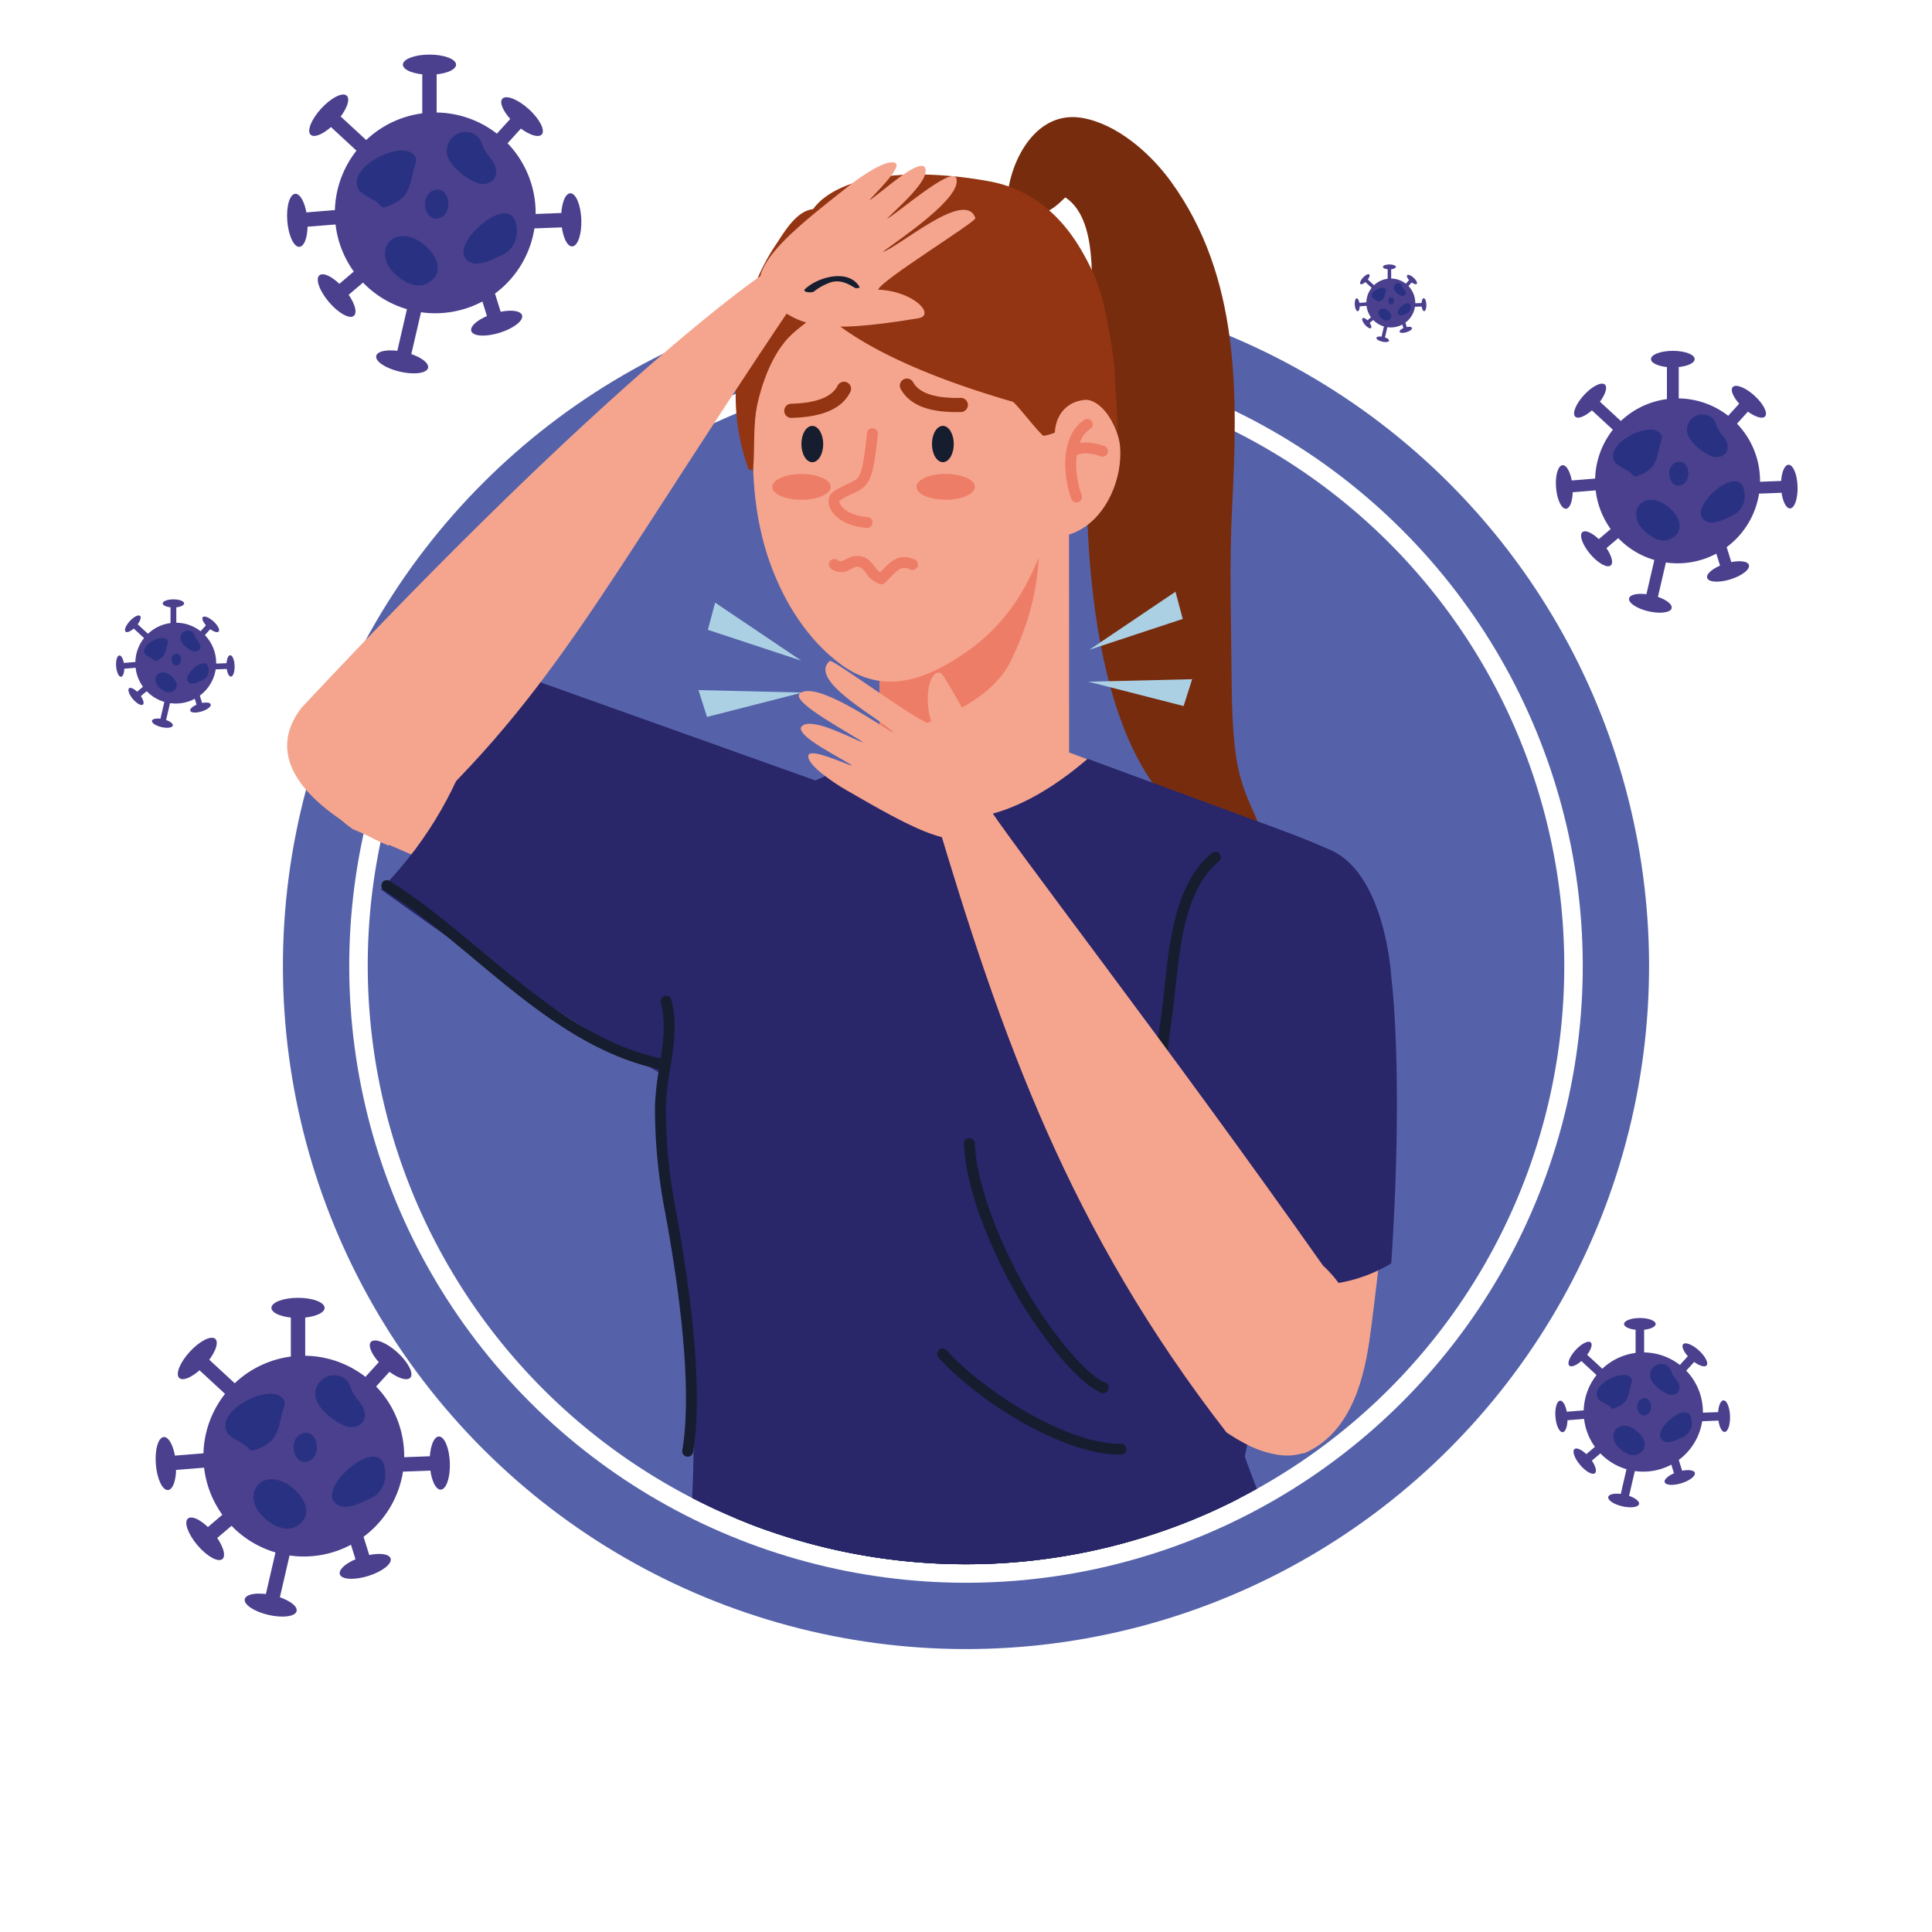 <svg xmlns="http://www.w3.org/2000/svg" width="436.029" height="436.029" viewBox="0 0 436.029 436.029">
  <g id="Grupo_19037" data-name="Grupo 19037" transform="translate(-3075.573 -293.035)">
    <g id="Grupo_18939" data-name="Grupo 18939" transform="translate(3381.316 352.712)">
      <path id="Trazado_35247" data-name="Trazado 35247" d="M4626.656,577.644a5.519,5.519,0,1,1-5.519-5.519A5.519,5.519,0,0,1,4626.656,577.644Z" transform="translate(-4612.99 -568.94)" fill="#4a408e"/>
      <g id="Grupo_18931" data-name="Grupo 18931" transform="translate(6.367)">
        <path id="Trazado_35248" data-name="Trazado 35248" d="M4637.74,556.323c0,.3-.653.554-1.462.554s-1.461-.249-1.461-.554.655-.554,1.461-.554S4637.74,556.017,4637.74,556.323Z" transform="translate(-4634.817 -555.769)" fill="#4a408e"/>
        <rect id="Rectángulo_3123" data-name="Rectángulo 3123" width="0.79" height="3.083" transform="translate(1.067 0.633)" fill="#4a408e"/>
      </g>
      <g id="Grupo_18932" data-name="Grupo 18932" transform="translate(4.896 13.727)">
        <path id="Trazado_35249" data-name="Trazado 35249" d="M4627.271,639.6c.07-.3.763-.391,1.549-.208s1.369.571,1.3.869-.763.391-1.549.209S4627.2,639.9,4627.271,639.6Z" transform="translate(-4627.265 -636.763)" fill="#4a408e"/>
        <rect id="Rectángulo_3124" data-name="Rectángulo 3124" width="3.082" height="0.79" transform="translate(1.062 3.003) rotate(-76.939)" fill="#4a408e"/>
      </g>
      <g id="Grupo_18933" data-name="Grupo 18933" transform="translate(12.451 7.626)">
        <path id="Trazado_35250" data-name="Trazado 35250" d="M4680.12,597.858c-.306.011-.576-.634-.606-1.441s.195-1.47.5-1.481.576.634.6,1.44S4680.426,597.847,4680.12,597.858Z" transform="translate(-4676.894 -594.936)" fill="#4a408e"/>
        <rect id="Rectángulo_3125" data-name="Rectángulo 3125" width="3.082" height="0.791" transform="translate(0 1.181) rotate(-2.094)" fill="#4a408e"/>
      </g>
      <g id="Grupo_18934" data-name="Grupo 18934" transform="translate(10.119 11.631)">
        <path id="Trazado_35251" data-name="Trazado 35251" d="M4654.1,629.218c-.091-.293.46-.723,1.232-.964s1.47-.2,1.56.1-.461.723-1.23.962S4654.188,629.508,4654.1,629.218Z" transform="translate(-4654.088 -625.647)" fill="#4a408e"/>
        <rect id="Rectángulo_3126" data-name="Rectángulo 3126" width="0.79" height="3.082" transform="matrix(0.955, -0.296, 0.296, 0.955, 0.09, 0.234)" fill="#4a408e"/>
      </g>
      <g id="Grupo_18935" data-name="Grupo 18935" transform="translate(1.687 10.9)">
        <path id="Trazado_35252" data-name="Trazado 35252" d="M4610.875,617.864c.233-.2.847.141,1.369.755s.759,1.275.525,1.473-.845-.141-1.369-.755S4610.641,618.062,4610.875,617.864Z" transform="translate(-4610.785 -616.628)" fill="#4a408e"/>
        <rect id="Rectángulo_3127" data-name="Rectángulo 3127" width="3.082" height="0.79" transform="matrix(0.761, -0.648, 0.648, 0.761, 0.842, 1.999)" fill="#4a408e"/>
      </g>
      <g id="Grupo_18936" data-name="Grupo 18936" transform="translate(10.502 2.345)">
        <path id="Trazado_35253" data-name="Trazado 35253" d="M4664.824,569.862c-.206.226-.857-.031-1.454-.573s-.917-1.167-.712-1.393.858.03,1.455.573S4665.029,569.636,4664.824,569.862Z" transform="translate(-4661.323 -567.815)" fill="#4a408e"/>
        <rect id="Rectángulo_3128" data-name="Rectángulo 3128" width="3.083" height="0.792" transform="matrix(0.672, -0.74, 0.74, 0.672, 0, 3.14)" fill="#4a408e"/>
      </g>
      <g id="Grupo_18937" data-name="Grupo 18937" transform="translate(1.218 2.196)">
        <path id="Trazado_35254" data-name="Trazado 35254" d="M4610.438,567.11c.225.208-.039.857-.585,1.45s-1.174.906-1.4.7.038-.857.586-1.449S4610.213,566.9,4610.438,567.11Z" transform="translate(-4608.374 -567.045)" fill="#4a408e"/>
        <rect id="Rectángulo_3129" data-name="Rectángulo 3129" width="0.791" height="3.082" transform="matrix(0.679, -0.734, 0.734, 0.679, 0.862, 1.482)" fill="#4a408e"/>
      </g>
      <g id="Grupo_18938" data-name="Grupo 18938" transform="translate(0 7.654)">
        <path id="Trazado_35255" data-name="Trazado 35255" d="M4602.564,595.079c.3-.024.6.609.67,1.414s-.13,1.477-.435,1.5-.6-.608-.669-1.412S4602.26,595.1,4602.564,595.079Z" transform="translate(-4602.117 -595.078)" fill="#4a408e"/>
        <rect id="Rectángulo_3130" data-name="Rectángulo 3130" width="3.083" height="0.79" transform="translate(0.612 1.059) rotate(-4.641)" fill="#4a408e"/>
      </g>
      <path id="Trazado_35256" data-name="Trazado 35256" d="M4621.906,585.009c.153.259.611.429.918.634.455.306.206.472.864.2.958-.4,1.023-1.034,1.224-1.892.094-.4.343-.717-.157-.994C4623.858,582.46,4621.217,583.854,4621.906,585.009Z" transform="translate(-4617.962 -577.58)" fill="#293282"/>
      <path id="Trazado_35257" data-name="Trazado 35257" d="M4651.994,603.046c.466.7,1.494.11,2.04-.138a1.471,1.471,0,0,0,.758-1.772C4654.39,599.511,4651.369,602.112,4651.994,603.046Z" transform="translate(-4642.214 -591.882)" fill="#293282"/>
      <path id="Trazado_35258" data-name="Trazado 35258" d="M4648.8,580.373c.624.249,1.365-.164,1.008-.991-.119-.275-.433-.579-.569-.845-.177-.345-.151-.59-.528-.818a1.034,1.034,0,0,0-1.524,1.06A2.832,2.832,0,0,0,4648.8,580.373Z" transform="translate(-4638.399 -573.333)" fill="#293282"/>
      <path id="Trazado_35259" data-name="Trazado 35259" d="M4641.952,595.414c.7-.334.422-1.853-.464-1.471C4640.7,594.282,4641.083,595.826,4641.952,595.414Z" transform="translate(-4633.479 -586.461)" fill="#293282"/>
      <path id="Trazado_35260" data-name="Trazado 35260" d="M4630.17,608.946c.488.531,1.323,1.042,2,.6,1.146-.747.018-2.1-.872-2.444C4629.972,606.6,4629.23,607.924,4630.17,608.946Z" transform="translate(-4624.369 -597.019)" fill="#293282"/>
    </g>
    <g id="Grupo_18948" data-name="Grupo 18948" transform="translate(3426.713 372.213)">
      <path id="Trazado_35261" data-name="Trazado 35261" d="M4918.012,729.687a18.609,18.609,0,1,1-18.608-18.609A18.61,18.61,0,0,1,4918.012,729.687Z" transform="translate(-4871.933 -700.34)" fill="#4a408e"/>
      <g id="Grupo_18940" data-name="Grupo 18940" transform="translate(21.468 0)">
        <ellipse id="Elipse_1123" data-name="Elipse 1123" cx="4.93" cy="1.866" rx="4.93" ry="1.866" fill="#4a408e"/>
        <rect id="Rectángulo_3131" data-name="Rectángulo 3131" width="2.665" height="10.392" transform="translate(3.597 2.133)" fill="#4a408e"/>
      </g>
      <g id="Grupo_18941" data-name="Grupo 18941" transform="translate(16.511 46.281)">
        <path id="Trazado_35262" data-name="Trazado 35262" d="M4920.1,938.6c.231-1,2.571-1.32,5.223-.706s4.616,1.927,4.383,2.928-2.571,1.32-5.225.708S4919.871,939.6,4920.1,938.6Z" transform="translate(-4920.085 -929.021)" fill="#4a408e"/>
        <path id="Trazado_35263" data-name="Trazado 35263" d="M4940.833,893.632l2.6.6-2.344,10.124-2.595-.6Z" transform="translate(-4934.906 -893.632)" fill="#4a408e"/>
      </g>
      <g id="Grupo_18942" data-name="Grupo 18942" transform="translate(41.982 25.711)">
        <path id="Trazado_35264" data-name="Trazado 35264" d="M5098.295,797.836c-1.032.037-1.944-2.137-2.045-4.858s.656-4.957,1.686-5,1.945,2.139,2.042,4.858S5099.325,797.8,5098.295,797.836Z" transform="translate(-5087.414 -787.981)" fill="#4a408e"/>
        <path id="Trazado_35265" data-name="Trazado 35265" d="M5051,809.538l-.1-2.663,10.386-.38.1,2.664Z" transform="translate(-5050.903 -802.891)" fill="#4a408e"/>
      </g>
      <g id="Grupo_18943" data-name="Grupo 18943" transform="translate(34.118 39.214)">
        <path id="Trazado_35266" data-name="Trazado 35266" d="M5010.548,903.576c-.306-.985,1.552-2.437,4.153-3.247s4.956-.668,5.26.315-1.552,2.437-4.151,3.247S5010.854,904.559,5010.548,903.576Z" transform="translate(-5010.515 -891.534)" fill="#4a408e"/>
        <path id="Trazado_35267" data-name="Trazado 35267" d="M5012.052,858.129l2.546-.793,3.088,9.925-2.543.791Z" transform="translate(-5011.752 -857.335)" fill="#4a408e"/>
      </g>
      <g id="Grupo_18944" data-name="Grupo 18944" transform="translate(5.69 36.753)">
        <path id="Trazado_35268" data-name="Trazado 35268" d="M4864.808,865.3c.785-.666,2.854.475,4.617,2.547s2.556,4.3,1.771,4.965-2.851-.473-4.614-2.547S4864.023,865.967,4864.808,865.3Z" transform="translate(-4864.505 -861.134)" fill="#4a408e"/>
        <rect id="Rectángulo_3132" data-name="Rectángulo 3132" width="10.394" height="2.665" transform="translate(2.837 6.734) rotate(-40.381)" fill="#4a408e"/>
      </g>
      <g id="Grupo_18945" data-name="Grupo 18945" transform="translate(35.412 7.908)">
        <path id="Trazado_35269" data-name="Trazado 35269" d="M5046.715,703.448c-.693.763-2.888-.1-4.9-1.931s-3.091-3.934-2.4-4.7,2.889.1,4.9,1.932S5047.407,702.686,5046.715,703.448Z" transform="translate(-5034.912 -696.545)" fill="#4a408e"/>
        <path id="Trazado_35270" data-name="Trazado 35270" d="M5019.132,720.883l-1.975-1.793,6.989-7.7,1.972,1.791Z" transform="translate(-5017.157 -708.503)" fill="#4a408e"/>
      </g>
      <g id="Grupo_18946" data-name="Grupo 18946" transform="translate(4.107 7.404)">
        <path id="Trazado_35271" data-name="Trazado 35271" d="M4863.336,694.172c.756.7-.129,2.888-1.975,4.887s-3.958,3.056-4.714,2.358.127-2.889,1.973-4.89S4862.578,693.472,4863.336,694.172Z" transform="translate(-4856.375 -693.956)" fill="#4a408e"/>
        <path id="Trazado_35272" data-name="Trazado 35272" d="M4880.747,716.618l-1.808,1.957-7.637-7.05,1.81-1.958Z" transform="translate(-4868.396 -706.527)" fill="#4a408e"/>
      </g>
      <g id="Grupo_18947" data-name="Grupo 18947" transform="translate(0 25.807)">
        <path id="Trazado_35273" data-name="Trazado 35273" d="M4836.789,788.478c1.025-.083,2.036,2.05,2.256,4.764s-.438,4.982-1.464,5.064-2.037-2.05-2.258-4.763S4835.76,788.562,4836.789,788.478Z" transform="translate(-4835.281 -788.476)" fill="#4a408e"/>
        <rect id="Rectángulo_3133" data-name="Rectángulo 3133" width="10.394" height="2.666" transform="matrix(0.997, -0.081, 0.081, 0.997, 2.061, 3.569)" fill="#4a408e"/>
      </g>
      <path id="Trazado_35274" data-name="Trazado 35274" d="M4902,754.516c.521.872,2.065,1.444,3.1,2.141,1.532,1.028.692,1.59,2.913.667,3.229-1.345,3.452-3.487,4.126-6.38.313-1.35,1.153-2.418-.533-3.353C4908.58,745.919,4899.672,750.62,4902,754.516Z" transform="translate(-4888.699 -729.465)" fill="#293282"/>
      <path id="Trazado_35275" data-name="Trazado 35275" d="M5003.45,815.336c1.573,2.348,5.038.371,6.879-.467a4.964,4.964,0,0,0,2.557-5.976C5011.528,803.411,5001.342,812.185,5003.45,815.336Z" transform="translate(-4970.477 -777.692)" fill="#293282"/>
      <path id="Trazado_35276" data-name="Trazado 35276" d="M4992.687,738.887c2.1.843,4.6-.549,3.4-3.338-.4-.927-1.458-1.953-1.92-2.851-.6-1.164-.51-1.986-1.781-2.757a3.484,3.484,0,0,0-5.136,3.573C4987.67,735.756,4990.7,738.091,4992.687,738.887Z" transform="translate(-4957.615 -715.15)" fill="#293282"/>
      <path id="Trazado_35277" data-name="Trazado 35277" d="M4969.594,789.609c2.365-1.124,1.425-6.247-1.565-4.957C4965.383,785.8,4966.663,791,4969.594,789.609Z" transform="translate(-4941.023 -759.423)" fill="#293282"/>
      <path id="Trazado_35278" data-name="Trazado 35278" d="M4929.863,835.228c1.648,1.793,4.463,3.515,6.742,2.029,3.863-2.519.058-7.09-2.939-8.24C4929.2,827.309,4926.7,831.78,4929.863,835.228Z" transform="translate(-4910.303 -795.014)" fill="#293282"/>
    </g>
    <g id="Grupo_18957" data-name="Grupo 18957" transform="translate(3426.586 590.494)">
      <path id="Trazado_35279" data-name="Trazado 35279" d="M4894.441,1830.363a13.453,13.453,0,1,1-13.453-13.452A13.454,13.454,0,0,1,4894.441,1830.363Z" transform="translate(-4861.128 -1809.146)" fill="#4a408e"/>
      <g id="Grupo_18949" data-name="Grupo 18949" transform="translate(15.52)">
        <path id="Trazado_35280" data-name="Trazado 35280" d="M4921.464,1778.382c0,.745-1.593,1.348-3.563,1.348s-3.563-.6-3.563-1.348,1.6-1.351,3.563-1.351S4921.464,1777.637,4921.464,1778.382Z" transform="translate(-4914.337 -1777.031)" fill="#4a408e"/>
        <rect id="Rectángulo_3134" data-name="Rectángulo 3134" width="1.926" height="7.513" transform="translate(2.601 1.542)" fill="#4a408e"/>
      </g>
      <g id="Grupo_18950" data-name="Grupo 18950" transform="translate(11.937 33.458)">
        <path id="Trazado_35281" data-name="Trazado 35281" d="M4895.949,1981.378c.168-.726,1.86-.955,3.775-.511s3.337,1.394,3.168,2.118-1.859.954-3.776.51S4895.78,1982.1,4895.949,1981.378Z" transform="translate(-4895.935 -1974.456)" fill="#4a408e"/>
        <path id="Trazado_35282" data-name="Trazado 35282" d="M4910.939,1948.875l1.877.434-1.695,7.32-1.875-.434Z" transform="translate(-4906.655 -1948.875)" fill="#4a408e"/>
      </g>
      <g id="Grupo_18951" data-name="Grupo 18951" transform="translate(30.35 18.588)">
        <path id="Trazado_35283" data-name="Trazado 35283" d="M5024.764,1879.622c-.745.028-1.4-1.548-1.477-3.514s.473-3.584,1.22-3.61,1.4,1.547,1.476,3.512S5025.51,1879.6,5024.764,1879.622Z" transform="translate(-5016.9 -1872.498)" fill="#4a408e"/>
        <path id="Trazado_35284" data-name="Trazado 35284" d="M4990.578,1888.081l-.069-1.926,7.508-.273.069,1.924Z" transform="translate(-4990.509 -1883.276)" fill="#4a408e"/>
      </g>
      <g id="Grupo_18952" data-name="Grupo 18952" transform="translate(24.664 28.35)">
        <path id="Trazado_35285" data-name="Trazado 35285" d="M4961.329,1956.064c-.22-.709,1.123-1.761,3-2.347s3.582-.481,3.8.229-1.125,1.762-3,2.346S4961.551,1956.774,4961.329,1956.064Z" transform="translate(-4961.306 -1947.361)" fill="#4a408e"/>
        <path id="Trazado_35286" data-name="Trazado 35286" d="M4962.419,1923.208l1.84-.571,2.232,7.176-1.838.571Z" transform="translate(-4962.202 -1922.636)" fill="#4a408e"/>
      </g>
      <g id="Grupo_18953" data-name="Grupo 18953" transform="translate(4.114 26.57)">
        <path id="Trazado_35287" data-name="Trazado 35287" d="M4855.977,1928.4c.566-.486,2.063.339,3.337,1.84s1.85,3.105,1.281,3.589-2.061-.343-3.336-1.841S4855.408,1928.876,4855.977,1928.4Z" transform="translate(-4855.757 -1925.382)" fill="#4a408e"/>
        <rect id="Rectángulo_3135" data-name="Rectángulo 3135" width="7.513" height="1.928" transform="matrix(0.762, -0.648, 0.648, 0.762, 2.05, 4.865)" fill="#4a408e"/>
      </g>
      <g id="Grupo_18954" data-name="Grupo 18954" transform="translate(25.598 5.716)">
        <path id="Trazado_35288" data-name="Trazado 35288" d="M4987.478,1811.382c-.5.553-2.087-.074-3.545-1.4s-2.233-2.842-1.734-3.394,2.091.076,3.546,1.4S4987.978,1810.83,4987.478,1811.382Z" transform="translate(-4978.943 -1806.39)" fill="#4a408e"/>
        <path id="Trazado_35289" data-name="Trazado 35289" d="M4967.531,1823.985l-1.429-1.3,5.052-5.563,1.427,1.3Z" transform="translate(-4966.103 -1815.035)" fill="#4a408e"/>
      </g>
      <g id="Grupo_18955" data-name="Grupo 18955" transform="translate(2.97 5.352)">
        <path id="Trazado_35290" data-name="Trazado 35290" d="M4854.914,1804.677c.545.509-.095,2.091-1.429,3.533s-2.862,2.21-3.408,1.706.091-2.091,1.426-3.535S4854.364,1804.173,4854.914,1804.677Z" transform="translate(-4849.881 -1804.521)" fill="#4a408e"/>
        <path id="Trazado_35291" data-name="Trazado 35291" d="M4867.5,1820.912l-1.31,1.415-5.519-5.1,1.308-1.415Z" transform="translate(-4858.572 -1813.617)" fill="#4a408e"/>
      </g>
      <g id="Grupo_18956" data-name="Grupo 18956" transform="translate(0 18.658)">
        <path id="Trazado_35292" data-name="Trazado 35292" d="M4835.716,1872.864c.743-.061,1.474,1.479,1.633,3.445s-.317,3.6-1.059,3.657-1.473-1.48-1.633-3.443S4834.975,1872.923,4835.716,1872.864Z" transform="translate(-4834.627 -1872.862)" fill="#4a408e"/>
        <path id="Trazado_35293" data-name="Trazado 35293" d="M4849.779,1883l.154,1.922-7.489.6-.154-1.919Z" transform="translate(-4840.798 -1881.026)" fill="#4a408e"/>
      </g>
      <path id="Trazado_35294" data-name="Trazado 35294" d="M4882.865,1848.3c.374.631,1.491,1.045,2.237,1.549,1.108.744.5,1.148,2.107.48,2.335-.971,2.495-2.521,2.982-4.61.227-.976.835-1.748-.383-2.425C4887.623,1842.09,4881.184,1845.487,4882.865,1848.3Z" transform="translate(-4873.25 -1830.193)" fill="#293282"/>
      <path id="Trazado_35295" data-name="Trazado 35295" d="M4956.2,1892.279c1.139,1.7,3.642.267,4.975-.338a3.589,3.589,0,0,0,1.847-4.32C4962.039,1883.658,4954.673,1890,4956.2,1892.279Z" transform="translate(-4932.361 -1865.063)" fill="#293282"/>
      <path id="Trazado_35296" data-name="Trazado 35296" d="M4948.423,1837.008c1.521.611,3.326-.4,2.456-2.413-.288-.671-1.054-1.411-1.387-2.063-.432-.837-.37-1.433-1.288-1.993a2.521,2.521,0,0,0-3.713,2.585C4944.8,1834.744,4946.984,1836.432,4948.423,1837.008Z" transform="translate(-4923.068 -1819.847)" fill="#293282"/>
      <path id="Trazado_35297" data-name="Trazado 35297" d="M4931.726,1873.67c1.709-.814,1.03-4.519-1.13-3.584C4928.68,1870.914,4929.608,1874.678,4931.726,1873.67Z" transform="translate(-4911.071 -1851.847)" fill="#293282"/>
      <path id="Trazado_35298" data-name="Trazado 35298" d="M4903.007,1906.655c1.192,1.294,3.226,2.539,4.872,1.466,2.792-1.822.043-5.126-2.125-5.956C4902.527,1900.926,4900.716,1904.163,4903.007,1906.655Z" transform="translate(-4888.866 -1877.582)" fill="#293282"/>
    </g>
    <g id="Grupo_18966" data-name="Grupo 18966" transform="translate(3101.764 428.3)">
      <circle id="Elipse_1124" data-name="Elipse 1124" cx="9.127" cy="9.127" r="9.127" transform="translate(4.346 5.267)" fill="#4a408e"/>
      <g id="Grupo_18958" data-name="Grupo 18958" transform="translate(10.529 0)">
        <path id="Trazado_35299" data-name="Trazado 35299" d="M3225.231,944.907c0,.506-1.081.916-2.417.916s-2.418-.41-2.418-.916,1.083-.915,2.418-.915S3225.231,944.4,3225.231,944.907Z" transform="translate(-3220.396 -943.992)" fill="#4a408e"/>
        <rect id="Rectángulo_3136" data-name="Rectángulo 3136" width="1.307" height="5.096" transform="translate(1.764 1.046)" fill="#4a408e"/>
      </g>
      <g id="Grupo_18959" data-name="Grupo 18959" transform="translate(8.099 22.701)">
        <path id="Trazado_35300" data-name="Trazado 35300" d="M3207.924,1082.631c.114-.491,1.26-.646,2.561-.345s2.263.945,2.149,1.437-1.262.647-2.563.347S3207.81,1083.125,3207.924,1082.631Z" transform="translate(-3207.915 -1077.936)" fill="#4a408e"/>
        <rect id="Rectángulo_3137" data-name="Rectángulo 3137" width="5.097" height="1.307" transform="translate(1.754 4.965) rotate(-76.917)" fill="#4a408e"/>
      </g>
      <g id="Grupo_18960" data-name="Grupo 18960" transform="translate(20.592 12.61)">
        <path id="Trazado_35301" data-name="Trazado 35301" d="M3295.32,1013.592c-.507.019-.955-1.047-1-2.382s.322-2.431.827-2.45.954,1.049,1,2.383S3295.825,1013.575,3295.32,1013.592Z" transform="translate(-3289.983 -1008.76)" fill="#4a408e"/>
        <rect id="Rectángulo_3138" data-name="Rectángulo 3138" width="5.097" height="1.307" transform="translate(0 1.953) rotate(-2.067)" fill="#4a408e"/>
      </g>
      <g id="Grupo_18961" data-name="Grupo 18961" transform="translate(16.733 19.233)">
        <path id="Trazado_35302" data-name="Trazado 35302" d="M3252.278,1065.456c-.15-.484.763-1.195,2.038-1.593s2.431-.326,2.581.156-.761,1.195-2.036,1.591S3252.428,1065.938,3252.278,1065.456Z" transform="translate(-3252.262 -1059.55)" fill="#4a408e"/>
        <rect id="Rectángulo_3139" data-name="Rectángulo 3139" width="1.307" height="5.098" transform="matrix(0.955, -0.297, 0.297, 0.955, 0.148, 0.388)" fill="#4a408e"/>
      </g>
      <g id="Grupo_18962" data-name="Grupo 18962" transform="translate(2.792 18.026)">
        <path id="Trazado_35303" data-name="Trazado 35303" d="M3180.8,1046.681c.385-.326,1.4.233,2.263,1.25s1.254,2.107.869,2.434-1.4-.231-2.264-1.248S3180.419,1047.009,3180.8,1046.681Z" transform="translate(-3180.656 -1044.639)" fill="#4a408e"/>
        <rect id="Rectángulo_3140" data-name="Rectángulo 3140" width="5.098" height="1.307" transform="matrix(0.762, -0.647, 0.647, 0.762, 1.39, 3.301)" fill="#4a408e"/>
      </g>
      <g id="Grupo_18963" data-name="Grupo 18963" transform="translate(17.369 3.878)">
        <path id="Trazado_35304" data-name="Trazado 35304" d="M3270.021,967.3c-.34.375-1.418-.049-2.406-.946s-1.516-1.929-1.177-2.3,1.418.05,2.406.948S3270.359,966.924,3270.021,967.3Z" transform="translate(-3264.23 -963.912)" fill="#4a408e"/>
        <path id="Trazado_35305" data-name="Trazado 35305" d="M3256.493,975.849l-.969-.879,3.428-3.775.967.878Z" transform="translate(-3255.524 -969.777)" fill="#4a408e"/>
      </g>
      <g id="Grupo_18964" data-name="Grupo 18964" transform="translate(2.014 3.631)">
        <path id="Trazado_35306" data-name="Trazado 35306" d="M3180.077,962.749c.37.344-.065,1.416-.97,2.4s-1.941,1.5-2.313,1.156.063-1.417.967-2.4S3179.706,962.406,3180.077,962.749Z" transform="translate(-3176.662 -962.643)" fill="#4a408e"/>
        <rect id="Rectángulo_3141" data-name="Rectángulo 3141" width="1.307" height="5.098" transform="matrix(0.678, -0.735, 0.735, 0.678, 1.426, 2.452)" fill="#4a408e"/>
      </g>
      <g id="Grupo_18965" data-name="Grupo 18965" transform="translate(0 12.657)">
        <path id="Trazado_35307" data-name="Trazado 35307" d="M3167.057,1009c.5-.04,1,1.005,1.107,2.336s-.215,2.444-.717,2.484-1-1-1.108-2.336S3166.553,1009.043,3167.057,1009Z" transform="translate(-3166.318 -1009.001)" fill="#4a408e"/>
        <path id="Trazado_35308" data-name="Trazado 35308" d="M3176.592,1015.882l.1,1.3-5.081.41-.106-1.3Z" transform="translate(-3170.498 -1014.543)" fill="#4a408e"/>
      </g>
      <path id="Trazado_35309" data-name="Trazado 35309" d="M3199.04,992.344c.256.428,1.013.709,1.52,1.05.75.5.339.78,1.428.327,1.584-.659,1.694-1.71,2.024-3.129.154-.662.565-1.186-.262-1.645C3202.269,988.128,3197.9,990.435,3199.04,992.344Z" transform="translate(-3192.518 -980.058)" fill="#293282"/>
      <path id="Trazado_35310" data-name="Trazado 35310" d="M3248.8,1022.176c.771,1.151,2.47.182,3.373-.23a2.43,2.43,0,0,0,1.254-2.93C3252.765,1016.328,3247.77,1020.63,3248.8,1022.176Z" transform="translate(-3232.631 -1003.713)" fill="#293282"/>
      <path id="Trazado_35311" data-name="Trazado 35311" d="M3243.521,984.681c1.032.413,2.258-.27,1.667-1.638-.2-.455-.715-.958-.941-1.4-.293-.57-.25-.974-.875-1.352a1.709,1.709,0,0,0-2.519,1.753C3241.06,983.145,3242.545,984.29,3243.521,984.681Z" transform="translate(-3226.319 -973.038)" fill="#293282"/>
      <path id="Trazado_35312" data-name="Trazado 35312" d="M3232.2,1009.558c1.159-.551.7-3.064-.768-2.432C3230.13,1007.687,3230.757,1010.242,3232.2,1009.558Z" transform="translate(-3218.182 -994.752)" fill="#293282"/>
      <path id="Trazado_35313" data-name="Trazado 35313" d="M3212.707,1031.933c.808.88,2.19,1.724,3.307,1,1.9-1.235.028-3.478-1.442-4.041C3212.38,1028.049,3211.153,1030.242,3212.707,1031.933Z" transform="translate(-3203.113 -1012.21)" fill="#293282"/>
    </g>
    <g id="Grupo_18975" data-name="Grupo 18975" transform="translate(3110.696 585.935)">
      <path id="Trazado_35314" data-name="Trazado 35314" d="M3312.906,1843.405a22.656,22.656,0,1,1-22.656-22.652A22.656,22.656,0,0,1,3312.906,1843.405Z" transform="translate(-3256.808 -1807.682)" fill="#4a408e"/>
      <g id="Grupo_18967" data-name="Grupo 18967" transform="translate(26.133)">
        <path id="Trazado_35315" data-name="Trazado 35315" d="M3358.419,1755.888c0,1.255-2.688,2.271-6,2.271s-6-1.016-6-2.271,2.688-2.271,6-2.271S3358.419,1754.634,3358.419,1755.888Z" transform="translate(-3346.415 -1753.617)" fill="#4a408e"/>
        <rect id="Rectángulo_3142" data-name="Rectángulo 3142" width="3.244" height="12.653" transform="translate(4.38 2.595)" fill="#4a408e"/>
      </g>
      <g id="Grupo_18968" data-name="Grupo 18968" transform="translate(20.098 56.342)">
        <path id="Trazado_35316" data-name="Trazado 35316" d="M3315.442,2097.723c.283-1.221,3.131-1.607,6.36-.86s5.619,2.345,5.337,3.568-3.13,1.605-6.361.857S3315.161,2098.946,3315.442,2097.723Z" transform="translate(-3315.42 -2086.067)" fill="#4a408e"/>
        <path id="Trazado_35317" data-name="Trazado 35317" d="M3340.684,2042.992l3.163.733-2.855,12.326-3.159-.729Z" transform="translate(-3333.469 -2042.992)" fill="#4a408e"/>
      </g>
      <g id="Grupo_18969" data-name="Grupo 18969" transform="translate(51.106 31.299)">
        <path id="Trazado_35318" data-name="Trazado 35318" d="M3532.381,1926.367c-1.254.046-2.367-2.6-2.487-5.914s.8-6.036,2.05-6.08,2.368,2.6,2.487,5.915S3533.635,1926.321,3532.381,1926.367Z" transform="translate(-3519.135 -1914.372)" fill="#4a408e"/>
        <rect id="Rectángulo_3143" data-name="Rectángulo 3143" width="12.652" height="3.244" transform="translate(0 4.849) rotate(-2.082)" fill="#4a408e"/>
      </g>
      <g id="Grupo_18970" data-name="Grupo 18970" transform="translate(41.534 47.739)">
        <path id="Trazado_35319" data-name="Trazado 35319" d="M3425.557,2055.092c-.374-1.2,1.89-2.966,5.056-3.952s6.033-.813,6.405.385-1.891,2.966-5.056,3.952S3425.929,2056.291,3425.557,2055.092Z" transform="translate(-3425.517 -2040.436)" fill="#4a408e"/>
        <rect id="Rectángulo_3144" data-name="Rectángulo 3144" width="3.244" height="12.653" transform="translate(0.365 0.964) rotate(-17.296)" fill="#4a408e"/>
      </g>
      <g id="Grupo_18971" data-name="Grupo 18971" transform="translate(6.925 44.741)">
        <path id="Trazado_35320" data-name="Trazado 35320" d="M3248.133,2008.493c.956-.812,3.472.575,5.62,3.1s3.115,5.232,2.158,6.045-3.471-.577-5.618-3.1S3247.177,2009.307,3248.133,2008.493Z" transform="translate(-3247.764 -2003.422)" fill="#4a408e"/>
        <path id="Trazado_35321" data-name="Trazado 35321" d="M3275.146,1983.41l2.1,2.473-9.638,8.2-2.1-2.47Z" transform="translate(-3262.054 -1983.41)" fill="#4a408e"/>
      </g>
      <g id="Grupo_18972" data-name="Grupo 18972" transform="translate(43.108 9.626)">
        <path id="Trazado_35322" data-name="Trazado 35322" d="M3469.58,1811.458c-.843.931-3.518-.124-5.97-2.35s-3.762-4.788-2.92-5.716,3.518.124,5.973,2.352S3470.422,1810.531,3469.58,1811.458Z" transform="translate(-3455.209 -1803.054)" fill="#4a408e"/>
        <rect id="Rectángulo_3145" data-name="Rectángulo 3145" width="12.654" height="3.245" transform="translate(0 12.887) rotate(-47.746)" fill="#4a408e"/>
      </g>
      <g id="Grupo_18973" data-name="Grupo 18973" transform="translate(4.998 9.013)">
        <path id="Trazado_35323" data-name="Trazado 35323" d="M3246.341,1800.168c.921.852-.154,3.515-2.4,5.95s-4.817,3.721-5.738,2.87.154-3.515,2.4-5.951S3245.42,1799.318,3246.341,1800.168Z" transform="translate(-3237.867 -1799.906)" fill="#4a408e"/>
        <path id="Trazado_35324" data-name="Trazado 35324" d="M3267.543,1827.5l-2.2,2.385-9.294-8.585,2.2-2.381Z" transform="translate(-3252.508 -1815.216)" fill="#4a408e"/>
      </g>
      <g id="Grupo_18974" data-name="Grupo 18974" transform="translate(0 31.416)">
        <path id="Trazado_35325" data-name="Trazado 35325" d="M3214.029,1914.976c1.249-.1,2.479,2.5,2.745,5.8s-.531,6.066-1.781,6.166-2.479-2.5-2.747-5.8S3212.779,1915.076,3214.029,1914.976Z" transform="translate(-3212.195 -1914.973)" fill="#4a408e"/>
        <path id="Trazado_35326" data-name="Trazado 35326" d="M3237.685,1932.054l.259,3.234-12.609,1.015-.263-3.233Z" transform="translate(-3222.564 -1928.729)" fill="#4a408e"/>
      </g>
      <path id="Trazado_35327" data-name="Trazado 35327" d="M3293.409,1873.625c.632,1.059,2.512,1.758,3.771,2.606,1.867,1.253.844,1.934,3.544.812,3.934-1.634,4.2-4.245,5.026-7.768.383-1.643,1.4-2.943-.649-4.083C3301.423,1863.159,3290.578,1868.883,3293.409,1873.625Z" transform="translate(-3277.222 -1843.129)" fill="#293282"/>
      <path id="Trazado_35328" data-name="Trazado 35328" d="M3416.909,1947.666c1.914,2.858,6.135.453,8.374-.567,2.641-1.2,3.9-4.1,3.114-7.276C3426.743,1933.151,3414.343,1943.832,3416.909,1947.666Z" transform="translate(-3376.771 -1901.842)" fill="#293282"/>
      <path id="Trazado_35329" data-name="Trazado 35329" d="M3403.8,1854.6c2.559,1.026,5.6-.671,4.14-4.066-.488-1.13-1.776-2.375-2.339-3.47-.728-1.415-.623-2.416-2.168-3.356a4.245,4.245,0,0,0-6.257,4.354C3397.69,1850.792,3401.378,1853.635,3403.8,1854.6Z" transform="translate(-3361.105 -1825.707)" fill="#293282"/>
      <path id="Trazado_35330" data-name="Trazado 35330" d="M3375.7,1916.353c2.878-1.369,1.736-7.607-1.9-6.034C3370.571,1911.712,3372.131,1918.05,3375.7,1916.353Z" transform="translate(-3340.918 -1879.606)" fill="#293282"/>
      <path id="Trazado_35331" data-name="Trazado 35331" d="M3327.33,1971.888c2.006,2.184,5.437,4.276,8.21,2.468,4.7-3.063.067-8.63-3.583-10.028C3326.52,1962.245,3323.473,1967.691,3327.33,1971.888Z" transform="translate(-3303.519 -1922.933)" fill="#293282"/>
    </g>
    <g id="Grupo_18984" data-name="Grupo 18984" transform="translate(3140.362 305.355)">
      <path id="Trazado_35332" data-name="Trazado 35332" d="M3465.274,402.327a22.654,22.654,0,1,1-22.655-22.652A22.656,22.656,0,0,1,3465.274,402.327Z" transform="translate(-3409.178 -366.604)" fill="#4a408e"/>
      <g id="Grupo_18976" data-name="Grupo 18976" transform="translate(26.133 0)">
        <path id="Trazado_35333" data-name="Trazado 35333" d="M3510.783,314.81c0,1.255-2.689,2.271-6,2.271s-6-1.016-6-2.271,2.688-2.271,6-2.271S3510.783,313.556,3510.783,314.81Z" transform="translate(-3498.778 -312.539)" fill="#4a408e"/>
        <rect id="Rectángulo_3146" data-name="Rectángulo 3146" width="3.245" height="12.653" transform="translate(4.38 2.595)" fill="#4a408e"/>
      </g>
      <g id="Grupo_18977" data-name="Grupo 18977" transform="translate(20.098 56.342)">
        <path id="Trazado_35334" data-name="Trazado 35334" d="M3467.806,656.645c.284-1.221,3.132-1.607,6.361-.86s5.619,2.346,5.335,3.568-3.13,1.606-6.36.857S3467.524,657.868,3467.806,656.645Z" transform="translate(-3467.783 -644.989)" fill="#4a408e"/>
        <path id="Trazado_35335" data-name="Trazado 35335" d="M3493.048,601.914l3.163.733-2.856,12.326-3.159-.729Z" transform="translate(-3485.832 -601.914)" fill="#4a408e"/>
      </g>
      <g id="Grupo_18978" data-name="Grupo 18978" transform="translate(51.105 31.299)">
        <path id="Trazado_35336" data-name="Trazado 35336" d="M3684.745,485.288c-1.254.046-2.367-2.6-2.487-5.914s.8-6.036,2.049-6.081,2.368,2.6,2.489,5.915S3686,485.242,3684.745,485.288Z" transform="translate(-3671.498 -473.293)" fill="#4a408e"/>
        <rect id="Rectángulo_3147" data-name="Rectángulo 3147" width="12.653" height="3.244" transform="matrix(0.999, -0.037, 0.037, 0.999, 0, 4.851)" fill="#4a408e"/>
      </g>
      <g id="Grupo_18979" data-name="Grupo 18979" transform="translate(41.534 47.739)">
        <path id="Trazado_35337" data-name="Trazado 35337" d="M3577.92,614.014c-.373-1.2,1.89-2.966,5.056-3.952s6.033-.813,6.407.385-1.892,2.966-5.057,3.952S3578.292,615.213,3577.92,614.014Z" transform="translate(-3577.88 -599.358)" fill="#4a408e"/>
        <rect id="Rectángulo_3148" data-name="Rectángulo 3148" width="3.244" height="12.653" transform="matrix(0.955, -0.297, 0.297, 0.955, 0.365, 0.964)" fill="#4a408e"/>
      </g>
      <g id="Grupo_18980" data-name="Grupo 18980" transform="translate(6.925 44.741)">
        <path id="Trazado_35338" data-name="Trazado 35338" d="M3400.5,567.415c.958-.812,3.472.575,5.62,3.1s3.115,5.232,2.157,6.044-3.47-.576-5.619-3.1S3399.542,568.229,3400.5,567.415Z" transform="translate(-3400.129 -562.344)" fill="#4a408e"/>
        <path id="Trazado_35339" data-name="Trazado 35339" d="M3427.506,542.332l2.1,2.473-9.638,8.2-2.1-2.47Z" transform="translate(-3414.414 -542.332)" fill="#4a408e"/>
      </g>
      <g id="Grupo_18981" data-name="Grupo 18981" transform="translate(43.108 9.625)">
        <path id="Trazado_35340" data-name="Trazado 35340" d="M3621.94,370.38c-.842.931-3.518-.124-5.97-2.35s-3.763-4.788-2.92-5.716,3.518.124,5.972,2.353S3622.782,369.452,3621.94,370.38Z" transform="translate(-3607.571 -361.976)" fill="#4a408e"/>
        <rect id="Rectángulo_3149" data-name="Rectángulo 3149" width="12.654" height="3.246" transform="matrix(0.672, -0.74, 0.74, 0.672, 0, 12.889)" fill="#4a408e"/>
      </g>
      <g id="Grupo_18982" data-name="Grupo 18982" transform="translate(4.998 9.013)">
        <path id="Trazado_35341" data-name="Trazado 35341" d="M3398.7,359.09c.923.852-.155,3.515-2.4,5.95s-4.819,3.721-5.74,2.87.155-3.515,2.4-5.95S3397.781,358.24,3398.7,359.09Z" transform="translate(-3390.229 -358.828)" fill="#4a408e"/>
        <path id="Trazado_35342" data-name="Trazado 35342" d="M3419.9,386.421l-2.2,2.385-9.294-8.585,2.2-2.381Z" transform="translate(-3404.868 -374.138)" fill="#4a408e"/>
      </g>
      <g id="Grupo_18983" data-name="Grupo 18983" transform="translate(0 31.416)">
        <path id="Trazado_35343" data-name="Trazado 35343" d="M3366.394,473.9c1.249-.1,2.478,2.5,2.746,5.8s-.531,6.066-1.782,6.166-2.48-2.5-2.747-5.8S3365.142,474,3366.394,473.9Z" transform="translate(-3364.559 -473.895)" fill="#4a408e"/>
        <path id="Trazado_35344" data-name="Trazado 35344" d="M3390.055,490.976l.26,3.234-12.61,1.015-.262-3.233Z" transform="translate(-3374.934 -487.65)" fill="#4a408e"/>
      </g>
      <path id="Trazado_35345" data-name="Trazado 35345" d="M3445.769,432.547c.634,1.06,2.514,1.759,3.774,2.607,1.865,1.253.842,1.934,3.542.812,3.935-1.635,4.206-4.245,5.026-7.768.383-1.643,1.4-2.943-.648-4.083C3453.785,422.081,3442.939,427.805,3445.769,432.547Z" transform="translate(-3429.583 -402.051)" fill="#293282"/>
      <path id="Trazado_35346" data-name="Trazado 35346" d="M3569.272,506.589c1.913,2.858,6.136.452,8.373-.567,2.641-1.2,3.9-4.1,3.115-7.276C3579.105,492.073,3566.707,502.754,3569.272,506.589Z" transform="translate(-3529.134 -460.764)" fill="#293282"/>
      <path id="Trazado_35347" data-name="Trazado 35347" d="M3556.169,413.526c2.559,1.026,5.6-.671,4.14-4.066-.488-1.13-1.775-2.375-2.34-3.471-.728-1.415-.622-2.416-2.166-3.355a4.245,4.245,0,0,0-6.257,4.353C3550.06,409.713,3553.748,412.557,3556.169,413.526Z" transform="translate(-3513.475 -384.629)" fill="#293282"/>
      <path id="Trazado_35348" data-name="Trazado 35348" d="M3528.06,475.275c2.878-1.369,1.737-7.607-1.9-6.034C3522.933,470.634,3524.492,476.972,3528.06,475.275Z" transform="translate(-3493.28 -438.528)" fill="#293282"/>
      <path id="Trazado_35349" data-name="Trazado 35349" d="M3479.691,530.81c2.005,2.184,5.437,4.276,8.211,2.468,4.7-3.063.068-8.63-3.582-10.028C3478.882,521.167,3475.834,526.613,3479.691,530.81Z" transform="translate(-3455.881 -481.855)" fill="#293282"/>
    </g>
    <g id="Grupo_19036" data-name="Grupo 19036" transform="translate(3086.156 303.618)">
      <path id="Trazado_35350" data-name="Trazado 35350" d="M3728.106,810.546a134.976,134.976,0,0,1-69.355,118c-1.311.739-2.642,1.448-3.982,2.139-.243.125-.5.252-.749.377-3.341,1.691-6.751,3.254-10.248,4.664a135.534,135.534,0,0,1-94.815,2.457c-1.767-.6-3.505-1.243-5.235-1.923-.894-.359-1.788-.717-2.681-1.088-3.322-1.389-6.585-2.914-9.762-4.555a135.262,135.262,0,0,1-70.317-148.026c.02-.059.028-.126.048-.195a133.516,133.516,0,0,1,10.928-31.521,135.633,135.633,0,0,1,64.295-62.838h.009c1.661-.767,3.333-1.506,5.033-2.214,1.505-.623,3.021-1.224,4.546-1.787a.694.694,0,0,1,.126-.049h.009a134.228,134.228,0,0,1,36.689-8.062h.009q5.172-.394,10.434-.4a135.345,135.345,0,0,1,22.33,1.846c1.817.291,3.625.632,5.421,1.01q3.016.626,5.974,1.4a133.063,133.063,0,0,1,26.917,10.1A134.989,134.989,0,0,1,3728.106,810.546Z" transform="translate(-3385.655 -603.116)" fill="#5562a9"/>
      <circle id="Elipse_1125" data-name="Elipse 1125" cx="146.676" cy="146.676" r="146.676" transform="translate(0 207.432) rotate(-45)" fill="none" stroke="#5562a9" stroke-miterlimit="10" stroke-width="14.967"/>
      <g id="Grupo_19035" data-name="Grupo 19035" transform="translate(54.217 15.839)">
        <g id="Grupo_18985" data-name="Grupo 18985" transform="translate(162.672)">
          <path id="Trazado_35351" data-name="Trazado 35351" d="M4216.928,385.167c7.862,1.385,15.323,7.986,19.835,14.157,15.874,21.721,15.236,48.284,13.942,73.9-.651,12.91-.187,25.769-.1,38.733.159,24.875,3.189,24.079,8.234,37.823-37.242-.609-40.972-57.515-40.991-83.864-.006-11.855.793-23.694,1.006-35.545.134-7.444,1.648-22.316-5.721-27.232-.292-.2-3.574,4.489-7.776,3.611-3.426-.716-5.507-2.375-5.215-4.912C4200.94,394.822,4206.392,383.317,4216.928,385.167Z" transform="translate(-4200.111 -384.968)" fill="#782c0e"/>
        </g>
        <g id="Grupo_18986" data-name="Grupo 18986" transform="translate(6.315 128.544)">
          <path id="Trazado_35352" data-name="Trazado 35352" d="M3483.451,1111.073c35.038,9.942,38.942-7.793,38.942-7.793,7.483-19.6-22.163-32.5-22.163-32.5s-66.281-22.319-96.766-25.6c0,0-15.733,19.885,2.091,32.156Z" transform="translate(-3397.052 -1045.179)" fill="#f5a58e"/>
        </g>
        <g id="Grupo_18989" data-name="Grupo 18989" transform="translate(83.967 143.373)">
          <g id="Grupo_18987" data-name="Grupo 18987" transform="translate(11.539)">
            <path id="Trazado_35353" data-name="Trazado 35353" d="M3997.107,1144.384l-.019.087-1.37,6.149-15.26,68.336L3976.1,1238.5l-5.536,24.808-1.681,7.508-.069.32-4.05,18.116-1.224,5.489a135.535,135.535,0,0,1-94.816,2.457l-.854-9.985-7.7-89.637-1.156-13.483-.874-10.228-1.729-20.137-1.262-14.676,8.995-4.167,5.478-2.546,9.695-4.487,2.03-.942,4.974-2.313.621-.281h.01l.107-.058,6.285-2.915h.019l23.371.039,19.389.03h.116l3.953,1.485,14.969,5.654h.009l23.77,8.975,10.87,4.1a.035.035,0,0,1,.019.009l6.877,2.593c.01,0,.02,0,.02.011Z" transform="translate(-3855.142 -1121.343)" fill="#f5a58e"/>
          </g>
          <g id="Grupo_18988" data-name="Grupo 18988" transform="translate(0 1.457)">
            <path id="Trazado_35354" data-name="Trazado 35354" d="M3954.113,1163.71a23.216,23.216,0,0,1-.583,3.273c-.777,3.07-2.516,6.372-4.07,9.694.165,7.392-1.962,15.8-3.982,23.846-.758,4.625-1.875,9.1-3.226,15.212-1.252,5.654-1.874,12.181-2.855,18.573a75.376,75.376,0,0,1-2.856,12.6c-.331.991-.7,1.942-1.1,2.875l-6.847,33.813-.555,2.7-1.68,8.306-.3,1.5c-3.341,1.691-6.751,3.254-10.248,4.664a135.535,135.535,0,0,1-94.815,2.457c-1.767-.6-3.505-1.243-5.235-1.923l-1.36-9.6-6.983-49.4c-3.721-16.534-7.6-23.828-10.025-32.24-.009-.01,0-.01,0-.01-.126-.427-.243-.855-.369-1.292v-.009c-.339-1.282-.642-2.6-.913-4a18.854,18.854,0,0,1-.127-5.042c.02-.262.05-.525.078-.8.087-.778.2-1.593.351-2.428a85.887,85.887,0,0,1,2.7-10.861v-.009c.854-2.8,1.826-5.633,2.8-8.353,2.049-5.712,4.157-10.948,5.507-14.435l1.263-3.07,7.732-18.843.427-1.04,4.245-1.836h.01l10.034-4.322,2.244-.962,5.148-2.225s.02.03.068.1a30.957,30.957,0,0,0,19.806,11.6,30.5,30.5,0,0,0,11.093-.582c.555-.128,1.118-.272,1.691-.437,6.274-1.748,13.386-5.508,21.283-12.279.039-.028.077-.067.117-.1,3.827,1.408,9.063,3.342,14.589,5.372,8.4,3.089,17.485,6.44,23.313,8.587l.477.175c5.391,1.991,10.568,3.846,15.785,6.2a1.906,1.906,0,0,1,.243.107c.272.107.544.234.816.36.136.058.272.126.4.194.262.136.524.282.776.437.011,0,.02,0,.02.011.126.078.252.155.37.232a.25.25,0,0,1,.058.039C3953.5,1153.364,3954.657,1158.629,3954.113,1163.71Z" transform="translate(-3795.879 -1128.828)" fill="#29266a"/>
          </g>
        </g>
        <g id="Grupo_18990" data-name="Grupo 18990" transform="translate(21.164 123.35)">
          <path id="Trazado_35355" data-name="Trazado 35355" d="M3547.465,1116.869s40.915-13.746,37.8-44.622c0,0,6.464-19.16-12.837-27l-74.954-26.749s-.757,27.158-24.161,50.938C3473.317,1069.441,3517.8,1102.136,3547.465,1116.869Z" transform="translate(-3473.317 -1018.503)" fill="#29266a"/>
        </g>
        <g id="Grupo_18991" data-name="Grupo 18991" transform="translate(204.733 169.265)">
          <path id="Trazado_35356" data-name="Trazado 35356" d="M4441.058,1386.576c11.97-5.215,14.009-20.55,15.041-28.545,7.971-61.886,4.17-78.949-2.547-93.387-.219-3.325-18.919-23.108-31.383,2.937-5.737,13.366-3.434,90.616-6.025,101.071C4416.142,1368.65,4421.663,1389.737,4441.058,1386.576Z" transform="translate(-4416.142 -1254.322)" fill="#f5a58e"/>
        </g>
        <g id="Grupo_18992" data-name="Grupo 18992" transform="translate(196.398 162.796)">
          <path id="Trazado_35357" data-name="Trazado 35357" d="M4426.126,1317.013c-26.191,15.55-52.793-11.05-52.793-11.05a459.176,459.176,0,0,1,4.913-61.387c7.844-32.711,31.51-21.689,31.51-21.689,14.937,3.114,16.371,29.465,16.371,29.465S4428.989,1273.632,4426.126,1317.013Z" transform="translate(-4373.333 -1221.1)" fill="#29266a"/>
        </g>
        <g id="Grupo_19011" data-name="Grupo 19011" transform="translate(101.253 12.958)">
          <g id="Grupo_18993" data-name="Grupo 18993" transform="translate(64.75 48.844)">
            <path id="Trazado_35358" data-name="Trazado 35358" d="M4239.215,715.081c.516,7.123-2.981,15.433-9.227,18.761-8.467,4.517-12.274-3.27-12.729-11.079-.365-6.292,1.773-17.3,8.774-19.941C4232.639,700.322,4238.792,709.235,4239.215,715.081Z" transform="translate(-4217.219 -702.39)" fill="#f5a58e"/>
          </g>
          <g id="Grupo_18994" data-name="Grupo 18994" transform="translate(32.449 80.175)">
            <path id="Trazado_35359" data-name="Trazado 35359" d="M4051.338,916.5l42.763-.014-.02-53.177-42.76.014Z" transform="translate(-4051.321 -863.308)" fill="#f5a58e"/>
          </g>
          <g id="Grupo_18995" data-name="Grupo 18995" transform="translate(32.449 80.181)">
            <path id="Trazado_35360" data-name="Trazado 35360" d="M4081.039,892.778c4.291-9,6.845-18.11,6.131-29.439l-35.849.008.015,46.22C4062.594,907.839,4076.467,902.369,4081.039,892.778Z" transform="translate(-4051.321 -863.339)" fill="#ee7d67"/>
          </g>
          <g id="Grupo_18996" data-name="Grupo 18996" transform="translate(3.888 9.558)">
            <path id="Trazado_35361" data-name="Trazado 35361" d="M3970.753,573c-3.491,10.508-8.575,19.266-17.909,25.77-9.127,6.364-18.731,9.905-28.311,2.9-7.614-5.583-12.832-14.062-15.987-22.732-7.27-19.949-4.257-48.323,7.7-65.436,13.13-18.793,40.75-16.385,52.5,3.045C3978.315,532.372,3976.386,556.031,3970.753,573Z" transform="translate(-3904.63 -500.614)" fill="#f5a58e"/>
          </g>
          <g id="Grupo_18999" data-name="Grupo 18999" transform="translate(74.348 55.181)">
            <g id="Grupo_18997" data-name="Grupo 18997">
              <path id="Trazado_35362" data-name="Trazado 35362" d="M4269.057,753.773a1.234,1.234,0,0,1-1.167-.834c-2.639-7.688-1.388-15.182,2.978-17.828a1.231,1.231,0,1,1,1.274,2.107c-3.272,1.983-4.114,8.534-1.921,14.92a1.233,1.233,0,0,1-1.165,1.635Z" transform="translate(-4266.516 -734.935)" fill="#ee7d67"/>
            </g>
            <g id="Grupo_18998" data-name="Grupo 18998" transform="translate(0.487 5.316)">
              <path id="Trazado_35363" data-name="Trazado 35363" d="M4270.245,765.452a1.233,1.233,0,0,1-.712-2.238c2.083-1.478,5.436-1.061,7.883-.175a1.231,1.231,0,0,1-.837,2.314c-1.914-.691-4.4-1-5.617-.131A1.254,1.254,0,0,1,4270.245,765.452Z" transform="translate(-4269.015 -762.238)" fill="#ee7d67"/>
            </g>
          </g>
          <g id="Grupo_19007" data-name="Grupo 19007" transform="translate(8.237 45.972)">
            <g id="Grupo_19000" data-name="Grupo 19000" transform="translate(6.577 10.769)">
              <path id="Trazado_35364" data-name="Trazado 35364" d="M3965.668,747.044c0,2.266-1.1,4.1-2.46,4.1s-2.459-1.835-2.461-4.1,1.1-4.1,2.457-4.1S3965.668,744.777,3965.668,747.044Z" transform="translate(-3960.747 -742.945)" fill="#161d2f"/>
            </g>
            <g id="Grupo_19001" data-name="Grupo 19001" transform="translate(36.041 10.757)">
              <path id="Trazado_35365" data-name="Trazado 35365" d="M4117,746.987c0,2.268-1.1,4.105-2.459,4.1s-2.459-1.831-2.463-4.1,1.1-4.1,2.457-4.1S4116.995,744.72,4117,746.987Z" transform="translate(-4112.075 -742.886)" fill="#161d2f"/>
            </g>
            <g id="Grupo_19002" data-name="Grupo 19002" transform="translate(12.708 11.273)">
              <path id="Trazado_35366" data-name="Trazado 35366" d="M4000.912,768.052c-.032,0-.065,0-.095,0-3.464-.266-6.269-1.554-7.7-3.534a3.989,3.989,0,0,1-.784-3.3c.275-1.133,1.708-1.876,4.2-3.095a16.657,16.657,0,0,0,2.042-1.084c1.068-1.239,1.535-2.842,2.332-10.393a1.251,1.251,0,0,1,1.354-1.1,1.237,1.237,0,0,1,1.1,1.355c-.827,7.834-1.349,9.924-2.95,11.778a9.565,9.565,0,0,1-2.794,1.658,15.623,15.623,0,0,0-2.99,1.689,2.683,2.683,0,0,0,.486,1.047c.369.516,1.9,2.218,5.893,2.523a1.231,1.231,0,0,1-.091,2.459Z" transform="translate(-3992.235 -745.538)" fill="#ee7d67"/>
            </g>
            <g id="Grupo_19003" data-name="Grupo 19003" transform="translate(32.535 21.604)">
              <path id="Trazado_35367" data-name="Trazado 35367" d="M4107.265,801.51c0,1.612-2.955,2.915-6.6,2.918s-6.6-1.3-6.6-2.912,2.949-2.919,6.593-2.919S4107.265,799.9,4107.265,801.51Z" transform="translate(-4094.067 -798.597)" fill="#ee7d67"/>
            </g>
            <g id="Grupo_19004" data-name="Grupo 19004" transform="translate(0 21.614)">
              <path id="Trazado_35368" data-name="Trazado 35368" d="M3940.163,801.561c0,1.612-2.956,2.919-6.6,2.919s-6.6-1.3-6.6-2.913,2.952-2.919,6.6-2.919S3940.163,799.952,3940.163,801.561Z" transform="translate(-3926.966 -798.648)" fill="#ee7d67"/>
            </g>
            <g id="Grupo_19005" data-name="Grupo 19005" transform="translate(2.606 0.686)">
              <path id="Trazado_35369" data-name="Trazado 35369" d="M3941.942,699.436a1.6,1.6,0,0,1-.034-3.191c5.8-.134,9.378-1.539,10.64-4.173a1.6,1.6,0,0,1,2.878,1.377c-1.846,3.863-6.248,5.821-13.447,5.986A.175.175,0,0,1,3941.942,699.436Z" transform="translate(-3940.35 -691.162)" fill="#933512"/>
            </g>
            <g id="Grupo_19006" data-name="Grupo 19006" transform="translate(28.746)">
              <path id="Trazado_35370" data-name="Trazado 35370" d="M4087.376,695.289c-6.522,0-10.638-1.736-12.576-5.293a1.6,1.6,0,0,1,2.807-1.523c1.393,2.566,5.017,3.749,10.837,3.608a.273.273,0,0,1,.05,0,1.6,1.6,0,0,1,.045,3.193C4088.142,695.282,4087.756,695.289,4087.376,695.289Z" transform="translate(-4074.607 -687.637)" fill="#933512"/>
            </g>
          </g>
          <g id="Grupo_19008" data-name="Grupo 19008" transform="translate(13.544)">
            <path id="Trazado_35371" data-name="Trazado 35371" d="M4003.234,502.829c.923.6,5.933,7.161,6.908,7.668a10.259,10.259,0,0,0,2.552-.734c.16-3.664,2.406-6.941,6.714-7.363,3.093-.3,6.339,4.214,7.413,7.281.01-3.293-.345-8.016-.512-11.522a79.814,79.814,0,0,0-1.179-10.273c-1.433-7.889-2.326-12.211-6.562-19.441-4.559-7.778-11.3-13.613-20.463-15.34-11.066-2.082-29-3.241-37.86,4-4.544,3.715-7.2,12.09-5.513,17.5C3954.731,474.6,3956.575,489.336,4003.234,502.829Z" transform="translate(-3954.221 -451.522)" fill="#933512"/>
          </g>
          <g id="Grupo_19009" data-name="Grupo 19009" transform="translate(21.066 86.075)">
            <path id="Trazado_35372" data-name="Trazado 35372" d="M4004.618,900.009a1.167,1.167,0,0,1-.347-.049,6.275,6.275,0,0,1-3.142-2.514,4.074,4.074,0,0,0-1.247-1.252c-.681-.268-1.186-.056-2.085.385a3.891,3.891,0,0,1-4.423-.011,1.231,1.231,0,1,1,1.431-2c.567.4.844.327,1.9-.2a4.673,4.673,0,0,1,4.09-.459,5.678,5.678,0,0,1,2.271,2.025,6.213,6.213,0,0,0,1.3,1.38c.223-.221.438-.446.651-.662,1.639-1.7,3.68-3.81,7.179-2.2a1.23,1.23,0,1,1-1.032,2.234c-1.833-.842-2.668-.1-4.375,1.679-.432.443-.878.9-1.356,1.333A1.232,1.232,0,0,1,4004.618,900.009Z" transform="translate(-3992.858 -893.61)" fill="#ee7d67"/>
          </g>
          <g id="Grupo_19010" data-name="Grupo 19010" transform="translate(0 7.802)">
            <path id="Trazado_35373" data-name="Trazado 35373" d="M3888.44,551.357c.7-5.374-.083-10.843,1.22-16.271,1.149-4.791,3.144-10.116,6.378-13.889,5.166-6.027,18.938-10.948,15.42-20.8-1.133-3.2-4.142-7.792-7.6-8.647-4.777-1.177-7.961,4.612-10.258,8.048-6.151,9.213-8.16,19.579-8.824,30.4a48.337,48.337,0,0,0,2.8,20.188,6.645,6.645,0,0,0,.866.052Z" transform="translate(-3884.66 -491.592)" fill="#933512"/>
          </g>
        </g>
        <g id="Grupo_19012" data-name="Grupo 19012" transform="translate(193.124 165.81)">
          <path id="Trazado_35374" data-name="Trazado 35374" d="M4357.743,1309.016a1.315,1.315,0,0,1-.2-.016,1.229,1.229,0,0,1-1.009-1.413c.99-5.926,1.625-12.109,2.248-18.089.522-5.07,1.063-10.314,1.818-15.45.308-2.067.548-4.351.8-6.754,1.113-10.576,2.5-23.736,10.705-30.439a1.231,1.231,0,0,1,1.558,1.906c-7.424,6.058-8.753,18.661-9.819,28.787-.259,2.439-.5,4.76-.812,6.86-.753,5.08-1.29,10.3-1.808,15.343-.625,6.017-1.269,12.239-2.267,18.239A1.231,1.231,0,0,1,4357.743,1309.016Z" transform="translate(-4356.514 -1236.58)" fill="#161d2f"/>
        </g>
        <g id="Grupo_19013" data-name="Grupo 19013" transform="translate(181.054 107.128)">
          <path id="Trazado_35375" data-name="Trazado 35375" d="M4294.524,948.279l19.437-13.1,1.638,6.139Z" transform="translate(-4294.524 -935.183)" fill="#abd0e4"/>
        </g>
        <g id="Grupo_19014" data-name="Grupo 19014" transform="translate(180.823 126.87)">
          <path id="Trazado_35376" data-name="Trazado 35376" d="M4293.337,1037.138l23.432-.557-1.93,6.052Z" transform="translate(-4293.337 -1036.582)" fill="#abd0e4"/>
        </g>
        <g id="Grupo_19015" data-name="Grupo 19015" transform="translate(94.957 109.584)">
          <path id="Trazado_35377" data-name="Trazado 35377" d="M3873.4,960.895,3853.963,947.8l-1.638,6.138Z" transform="translate(-3852.325 -947.8)" fill="#abd0e4"/>
        </g>
        <g id="Grupo_19016" data-name="Grupo 19016" transform="translate(92.835 129.323)">
          <path id="Trazado_35378" data-name="Trazado 35378" d="M3864.853,1049.738l-23.43-.559,1.93,6.052Z" transform="translate(-3841.423 -1049.179)" fill="#abd0e4"/>
        </g>
        <g id="Grupo_19022" data-name="Grupo 19022" transform="translate(0 10.196)">
          <g id="Grupo_19017" data-name="Grupo 19017" transform="translate(0 25.273)">
            <path id="Trazado_35379" data-name="Trazado 35379" d="M3387.495,696.094s-33.146-13.507-19.643-31.1c70.8-75.71,104.171-97.851,104.171-97.851l7.145,6.182C3434.149,640.026,3424.858,662.859,3387.495,696.094Z" transform="translate(-3364.617 -567.14)" fill="#f5a58e"/>
          </g>
          <g id="Grupo_19021" data-name="Grupo 19021" transform="translate(106.625)">
            <g id="Grupo_19018" data-name="Grupo 19018">
              <path id="Trazado_35380" data-name="Trazado 35380" d="M3960.962,449.938c-2.262-6.675-17.3,6.63-20.936,7.644,3.641-2.8,18.266-12.37,16.595-16.733-1.231-2.483-13.049,7.834-15.644,9.305,1.831-2.076,10.358-9.071,8.5-11.785-1.753-1.59-9.632,5.732-12.395,7.545.36-.767,7.7-7.545,5.775-8.422-1.812-.99-7.611,2.926-10.346,5.09-12.324,9.763-26.251,20.191-17.547,26.584,6.494,4.771,10.213,7.225,33.12,3.378,3.953-.665-.907-6.112-9.055-6.453C3939.432,464.1,3961.23,450.739,3960.962,449.938Z" transform="translate(-3912.25 -437.335)" fill="#f5a58e"/>
            </g>
            <g id="Grupo_19020" data-name="Grupo 19020" transform="translate(10.111 25.703)">
              <g id="Grupo_19019" data-name="Grupo 19019">
                <path id="Trazado_35381" data-name="Trazado 35381" d="M3976.6,571.725c-2.52-4.14-9.421-2.151-12.246.525-.8.754,1.485.933,1.984.57a13.021,13.021,0,0,1,3.749-2.057c2.057-.653,3.811.184,5.517,1.245.173.11,1.231.1,1-.283Z" transform="translate(-3964.183 -569.349)" fill="#161d2f"/>
              </g>
            </g>
          </g>
        </g>
        <g id="Grupo_19024" data-name="Grupo 19024" transform="translate(101.169 305.153)">
          <g id="Grupo_19023" data-name="Grupo 19023">
            <path id="Trazado_35382" data-name="Trazado 35382" d="M3997.956,1958.831c-.244.125-.5.252-.749.377q-5.012,2.536-10.248,4.664a135.537,135.537,0,0,1-94.816,2.457c-1.767-.6-3.505-1.243-5.235-1.923-.894-.359-1.788-.717-2.681-1.088l1.32-8.509.4-2.555a18.565,18.565,0,0,0,5.343,4.09c9.927,5.673,36.057,13.958,96.894,2.04,2.875-.564,5.838-1.165,8.868-1.825l.457,1.146Z" transform="translate(-3884.228 -1952.253)" fill="#002d54"/>
          </g>
        </g>
        <g id="Grupo_19025" data-name="Grupo 19025" transform="translate(84.99 205.856)">
          <path id="Trazado_35383" data-name="Trazado 35383" d="M3935.022,1545.993c-1.311.739-2.642,1.448-3.982,2.139-.243.125-.5.252-.748.377-3.341,1.691-6.751,3.254-10.248,4.664a135.532,135.532,0,0,1-94.815,2.457c-1.767-.6-3.506-1.243-5.235-1.923-.894-.359-1.787-.717-2.681-1.087-3.322-1.389-6.586-2.914-9.762-4.555.193-3.779.3-7.509.33-11.152v-.009a182.377,182.377,0,0,0-.719-18.834c-2.38-24.935-6.712-31.219-5.936-56.271.01-.215.021-.428.03-.632v-.009a33.634,33.634,0,0,1,.651-5.411c.009-.01.009-.019.009-.04.176-.815.371-1.574.6-2.3,2.167-6.867,6.887-10.014,13-10.879,5.585-.807,12.346.292,19.379,2.185.573.156,1.147.311,1.729.476,12.638,3.585,22.7,8.665,36.019,10.685a101.36,101.36,0,0,0,11.346,1c9.082.379,18.387-.009,27.305.593.213.009.427.019.641.038.611.05,1.185.1,1.709.146.03,0,.068.009.1.009,7.636.778,6.683,2.593,6.373,10.492a133.164,133.164,0,0,0,.816,18.814c.136,1.36.292,2.721.447,4.061.252,2.147.524,4.264.835,6.362v.01a216.854,216.854,0,0,0,4.857,24.343q1.7,6.6,3.885,13.1a1.523,1.523,0,0,0,.068.2v.011c.4,1.224.815,2.428,1.252,3.641Q3933.572,1542.341,3935.022,1545.993Z" transform="translate(-3801.134 -1442.256)" fill="#29266a"/>
        </g>
        <g id="Grupo_19028" data-name="Grupo 19028" transform="translate(146.698 230.45)">
          <g id="Grupo_19026" data-name="Grupo 19026" transform="translate(6.045 0)">
            <path id="Trazado_35384" data-name="Trazado 35384" d="M4180.567,1626.11a1.241,1.241,0,0,1-.457-.088c-6.168-2.467-15.252-15.493-18.687-21.412-3.476-6-11.634-21.4-12.308-34.744a1.227,1.227,0,0,1,1.165-1.287,1.175,1.175,0,0,1,1.286,1.165c.664,13.17,9.338,29.073,11.979,33.635,4.074,7.022,12.444,18.355,17.478,20.365a1.228,1.228,0,0,1-.456,2.368Z" transform="translate(-4149.114 -1568.573)" fill="#161d2f"/>
          </g>
          <g id="Grupo_19027" data-name="Grupo 19027" transform="translate(0 47.47)">
            <path id="Trazado_35385" data-name="Trazado 35385" d="M4159.228,1836.336c-12.334,0-31.327-11.456-40.839-21.9a1.228,1.228,0,1,1,1.817-1.653c9.143,10.044,27.66,21.1,39.022,21.1.125,0,.246,0,.37,0a1.228,1.228,0,0,1,.024,2.455C4159.491,1836.332,4159.36,1836.336,4159.228,1836.336Z" transform="translate(-4118.068 -1812.383)" fill="#161d2f"/>
          </g>
        </g>
        <g id="Grupo_19032" data-name="Grupo 19032" transform="translate(115.478 122.731)">
          <g id="Grupo_19029" data-name="Grupo 19029" transform="translate(30.992 31.147)">
            <path id="Trazado_35386" data-name="Trazado 35386" d="M4201.419,1322.017c24.544-22.817,2.81-41.379,2.81-41.379-36.379-51.626-70.439-95.245-76.767-105.346l-10.563,4.318c14.733,49.4,30.08,92.987,65.514,138.64C4182.413,1318.25,4194.211,1326.863,4201.419,1322.017Z" transform="translate(-4116.899 -1175.293)" fill="#f5a58e"/>
          </g>
          <g id="Grupo_19031" data-name="Grupo 19031">
            <g id="Grupo_19030" data-name="Grupo 19030">
              <path id="Trazado_35387" data-name="Trazado 35387" d="M3964.721,1015.337c-5.357,4.574,12.577,13.6,14.865,16.6-3.956-2.345-18.262-12.374-21.7-9.2-1.852,2.066,12.117,9.212,14.445,11.073-2.6-.928-12.266-6.252-14.1-3.521-.823,2.22,8.9,6.817,11.608,8.716-.849-.052-9.866-4.355-9.963-2.241-.246,2.048,5.54,5.981,8.56,7.718,13.646,7.823,28.494,16.881,31.2,6.426,2.019-7.8,2.92-12.168-9.154-32.008-2.087-3.42-5.341,3.112-2.633,10.8C3985.862,1030.067,3965.36,1014.783,3964.721,1015.337Z" transform="translate(-3957.721 -1015.322)" fill="#f5a58e"/>
            </g>
          </g>
        </g>
        <g id="Grupo_19033" data-name="Grupo 19033" transform="translate(83.004 198.312)">
          <path id="Trazado_35388" data-name="Trazado 35388" d="M3798.335,1507.537a1.263,1.263,0,0,1-.206-.015,1.228,1.228,0,0,1-1.01-1.413c2.37-14.23-.812-37.126-3.9-53.826a123.891,123.891,0,0,1-2.277-23.844,63.649,63.649,0,0,1,.994-8.8c.779-4.851,1.584-9.873.329-14.581a1.229,1.229,0,0,1,.874-1.506,1.217,1.217,0,0,1,1.5.871c1.389,5.215.546,10.5-.277,15.605a60.245,60.245,0,0,0-.964,8.448,122.038,122.038,0,0,0,2.234,23.356c3.125,16.893,6.339,40.093,3.906,54.675A1.219,1.219,0,0,1,3798.335,1507.537Z" transform="translate(-3790.932 -1403.513)" fill="#161d2f"/>
        </g>
        <g id="Grupo_19034" data-name="Grupo 19034" transform="translate(21.241 172.2)">
          <path id="Trazado_35389" data-name="Trazado 35389" d="M3536.943,1312.162a1.089,1.089,0,0,1-.25-.025c-16.2-3.371-29.315-14.318-42-24.9-6.574-5.484-13.366-11.153-20.409-15.573a1.228,1.228,0,0,1,1.3-2.082c7.185,4.511,14.041,10.235,20.679,15.769,12.453,10.387,25.328,21.133,40.918,24.38a1.227,1.227,0,0,1-.246,2.428Z" transform="translate(-3473.712 -1269.4)" fill="#161d2f"/>
        </g>
      </g>
    </g>
  </g>
</svg>
